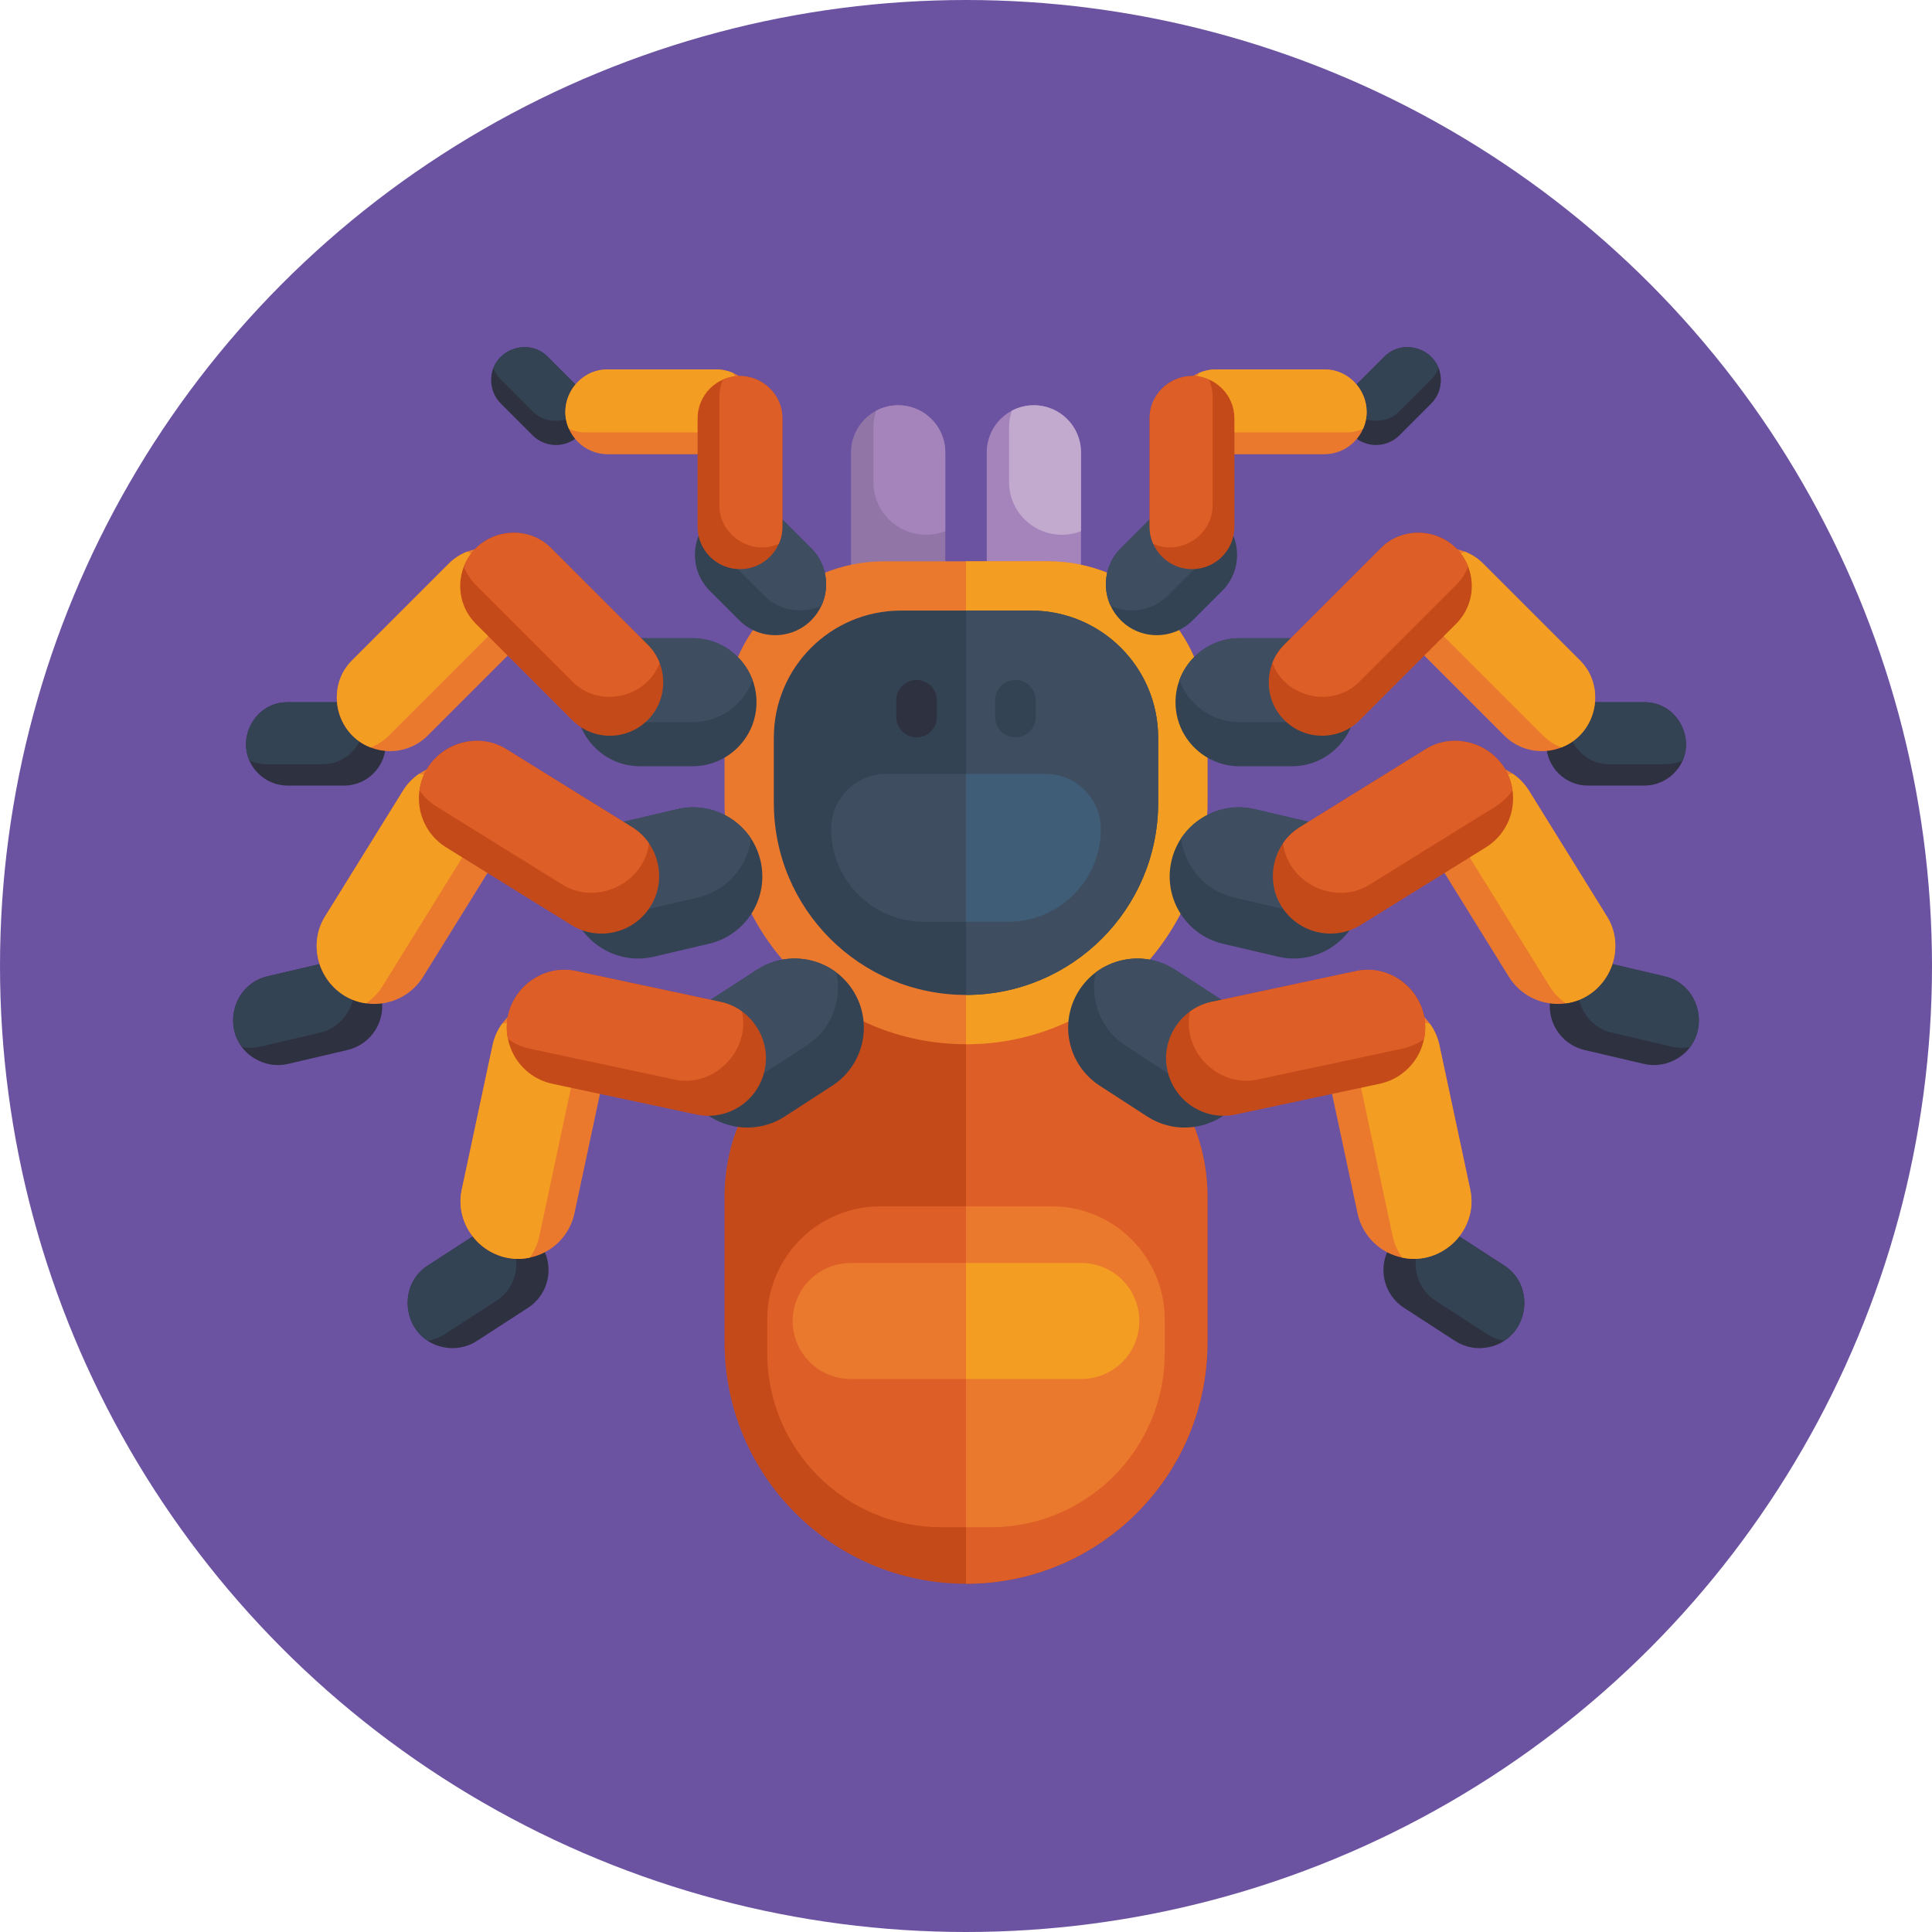 <svg id="Icons" enable-background="new 0 0 512 512" height="512" viewBox="0 0 512 512" width="512" xmlns="http://www.w3.org/2000/svg"><g><circle cx="256" cy="256" fill="#6c53a2" r="256"/><g><g><g><path d="m319.986 317.147v38.58c0 17.67-7.158 33.667-18.742 45.243-11.577 11.585-27.573 18.742-45.244 18.742-35.34 0-63.986-28.646-63.986-63.986v-38.58c0-28.129 22.807-50.936 50.936-50.936h26.1c28.129.001 50.936 22.808 50.936 50.937z" fill="#c44a1a"/><path d="m319.986 317.147v38.58c0 17.67-7.158 33.667-18.742 45.243-11.577 11.585-27.573 18.742-45.244 18.742v-153.501h13.05c28.129 0 50.936 22.807 50.936 50.936z" fill="#dd5e26"/></g><g><g><path d="m249.489 404.734h6.511v-85.05h-22.685c-16.561 0-29.986 13.425-29.986 29.986v8.905c0 25.492 20.667 46.159 46.16 46.159z" fill="#dd5e26"/><path d="m262.511 404.734h-6.511v-85.05h22.685c16.561 0 29.986 13.425 29.986 29.986v8.905c0 25.492-20.667 46.159-46.16 46.159z" fill="#ea792e"/></g><g><path d="m286.567 365.442h-30.567v-30.726h30.567c8.485 0 15.363 6.878 15.363 15.363 0 8.484-6.878 15.363-15.363 15.363z" fill="#f39e22"/><path d="m225.433 334.716h30.567v30.726h-30.567c-8.485 0-15.363-6.878-15.363-15.363 0-8.485 6.878-15.363 15.363-15.363z" fill="#ea792e"/></g></g></g><g><g><g><path d="m225.535 119.887v31.026l24.975-1.478v-29.548c0-4.787-2.701-8.949-6.658-11.051-1.741-.92-3.719-1.437-5.829-1.437-6.897 0-12.488 5.591-12.488 12.488z" fill="#9175a7"/><path d="m250.51 119.887v20.878c-1.576.616-3.284.952-5.082.952-7.717 0-13.982-6.256-13.982-13.982v-14.384c0-1.577.263-3.095.747-4.516 1.741-.92 3.719-1.437 5.829-1.437 6.897.001 12.488 5.592 12.488 12.489z" fill="#a583bb"/></g><g><path d="m286.471 119.887v31.026l-24.975-1.478v-29.548c0-4.787 2.701-8.949 6.658-11.051 1.741-.92 3.719-1.437 5.829-1.437 6.897 0 12.488 5.591 12.488 12.488z" fill="#a583bb"/><path d="m286.471 119.887v20.878c-1.576.616-3.284.952-5.082.952-7.717 0-13.982-6.256-13.982-13.982v-14.384c0-1.577.263-3.095.747-4.516 1.741-.92 3.719-1.437 5.829-1.437 6.897.001 12.488 5.592 12.488 12.489z" fill="#c2aacf"/></g></g><g><g><g><path d="m319.986 191.066v21.673c0 17.67-7.158 33.667-18.742 45.251-11.577 11.577-27.573 18.742-45.244 18.742-35.34 0-63.986-28.653-63.986-63.994v-21.673c0-23.37 18.943-42.313 42.313-42.313h43.346c23.37.001 42.313 18.944 42.313 42.314z" fill="#ea792e"/><path d="m319.986 191.066v21.673c0 17.67-7.158 33.667-18.742 45.251-11.577 11.577-27.573 18.742-45.244 18.742v-127.979h21.673c23.37 0 42.313 18.943 42.313 42.313z" fill="#f39e22"/></g><g><path d="m306.928 195.493v17.246c0 14.061-5.7 26.795-14.917 36.011-9.217 9.217-21.943 14.917-36.011 14.917-28.129 0-50.928-22.799-50.928-50.928v-17.246c0-18.603 15.079-33.682 33.682-33.682h34.492c18.603 0 33.682 15.079 33.682 33.682z" fill="#334353"/><path d="m306.928 195.493v17.246c0 14.061-5.7 26.795-14.917 36.011-9.217 9.217-21.943 14.917-36.011 14.917v-101.856h17.246c18.603 0 33.682 15.079 33.682 33.682z" fill="#3e4e60"/></g></g><g><path d="m269.099 195.4c-2.975 0-5.386-2.411-5.386-5.386v-4.419c0-2.975 2.411-5.386 5.386-5.386 2.975 0 5.386 2.411 5.386 5.386v4.419c0 2.975-2.412 5.386-5.386 5.386z" fill="#334353"/><path d="m242.901 195.4c-2.975 0-5.386-2.411-5.386-5.386v-4.419c0-2.975 2.411-5.386 5.386-5.386 2.975 0 5.386 2.411 5.386 5.386v4.419c0 2.975-2.411 5.386-5.386 5.386z" fill="#2e3140"/></g><g><path d="m267.172 244.271h-11.172v-39.172h21.134c8.066 0 14.605 6.539 14.605 14.605 0 13.568-10.999 24.567-24.567 24.567z" fill="#3f5d77"/><path d="m244.828 244.271h11.172v-39.172h-21.134c-8.066 0-14.605 6.539-14.605 14.605 0 13.568 10.999 24.567 24.567 24.567z" fill="#3e4e60"/></g></g></g><g><g><g><g><path d="m443.574 204.958c-1.998 1.998-4.765 3.234-7.814 3.234h-14.932c-6.1.003-11.047-4.944-11.047-11.047-.042-6.094 5.051-11.094 11.048-11.048h14.932c9.768-.068 14.731 12.044 7.813 18.861z" fill="#2e3140"/><path d="m445.877 201.583c-1.36.597-2.856.927-4.435.927h-14.932c-7.837.141-13.374-8.395-10.121-15.483 1.356-.601 2.856-.934 4.439-.93h14.932c7.846-.134 13.374 8.395 10.117 15.486z" fill="#334353"/></g><g><path d="m359.336 186.097c0 4.692-1.902 8.929-4.975 12.002-3.066 3.073-7.31 4.968-11.995 4.968h-13.867c-9.376 0-16.977-7.593-16.977-16.97 0-2.059.366-4.02 1.029-5.848.865-2.335 2.215-4.423 3.946-6.154 3.073-3.073 7.31-4.975 12.002-4.975h13.867c7.318 0 13.554 4.632 15.941 11.129.664 1.827 1.029 3.789 1.029 5.848z" fill="#334353"/><path d="m358.307 180.249c-.865 2.335-2.215 4.424-3.946 6.154-3.066 3.073-7.31 4.975-11.995 4.975h-13.867c-7.325 0-13.561-4.632-15.948-11.129.865-2.335 2.215-4.423 3.946-6.154 3.073-3.073 7.31-4.975 12.002-4.975h13.867c7.318-.001 13.554 4.631 15.941 11.129z" fill="#3e4e60"/></g><g><path d="m408.622 199.055c-3.615 0-7.237-1.385-9.995-4.143l-25.537-25.537c-5.522-5.516-5.522-14.468 0-19.99 5.476-5.551 14.607-5.467 19.99 0 0 0 25.537 25.537 25.537 25.537 5.522 5.522 5.522 14.474 0 19.99-2.69 2.687-6.269 4.137-9.995 4.143z" fill="#ea792e"/><path d="m413.759 198.086c-1.77-.69-3.423-1.746-4.852-3.174l-25.537-25.537c-7.218-6.963-4.505-19.695 4.852-23.164 1.77.683 3.429 1.739 4.858 3.174l25.537 25.537c7.22 6.977 4.504 19.694-4.858 23.164z" fill="#f39e22"/></g><g><path d="m390.039 155.307c0 3.615-1.385 7.237-4.143 9.995l-25.537 25.537c-5.516 5.522-14.468 5.522-19.99 0-5.551-5.476-5.467-14.607 0-19.99 0 0 25.537-25.537 25.537-25.537 5.522-5.522 14.474-5.522 19.99 0 2.687 2.69 4.137 6.269 4.143 9.995z" fill="#c44a1a"/><path d="m389.07 150.17c-.69 1.77-1.746 3.423-3.174 4.852l-25.537 25.537c-6.963 7.218-19.695 4.505-23.164-4.852.683-1.77 1.739-3.429 3.174-4.858l25.537-25.537c6.977-7.22 19.694-4.504 23.164 4.858z" fill="#dd5e26"/></g></g><g><g><path d="m381.838 100.76c0 2.246-.861 4.496-2.574 6.209l-8.392 8.392c-3.427 3.431-8.988 3.431-12.418 0-3.449-3.402-3.396-9.074 0-12.418 0 0 8.392-8.392 8.392-8.392 5.451-5.529 15.048-1.511 14.992 6.209z" fill="#2e3140"/><path d="m381.236 97.568c-.428 1.1-1.084 2.126-1.972 3.014l-8.392 8.392c-4.325 4.484-12.235 2.798-14.39-3.014.425-1.1 1.081-2.13 1.972-3.018l8.392-8.392c4.334-4.485 12.234-2.798 14.39 3.018z" fill="#334353"/></g><g><path d="m323.892 137.504c2.637 2.637 3.949 6.088 3.949 9.542.004 3.45-1.317 6.901-3.949 9.534l-7.794 7.794c-5.27 5.27-13.81 5.274-19.08.004-1.157-1.157-2.054-2.465-2.708-3.865-.826-1.799-1.241-3.731-1.241-5.677 0-3.455 1.312-6.905 3.949-9.542l7.794-7.794c4.113-4.113 10.221-5.014 15.214-2.704 1.4.654 2.708 1.551 3.866 2.708z" fill="#334353"/><path d="m320.026 134.796c.826 1.799 1.241 3.731 1.241 5.677.004 3.45-1.312 6.905-3.945 9.538l-7.794 7.794c-4.117 4.117-10.225 5.018-15.219 2.708-.826-1.799-1.241-3.731-1.241-5.677 0-3.455 1.312-6.905 3.949-9.542l7.794-7.794c4.114-4.113 10.222-5.014 15.215-2.704z" fill="#3e4e60"/></g><g><path d="m358.875 117.086c-2.032 2.032-4.846 3.289-7.946 3.289h-28.706c-6.204.003-11.235-5.028-11.235-11.235-.042-6.198 5.137-11.283 11.235-11.235h28.706c6.208 0 11.239 5.031 11.235 11.235-.001 3.022-1.198 5.849-3.289 7.946z" fill="#ea792e"/><path d="m361.218 113.654c-1.383.608-2.905.943-4.511.943h-28.706c-7.97.143-13.601-8.538-10.293-15.746 1.379-.611 2.905-.95 4.514-.946h28.706c7.98-.137 13.602 8.538 10.29 15.749z" fill="#f39e22"/></g><g><path d="m323.843 102.943c2.032 2.032 3.289 4.846 3.289 7.946v28.706c.003 6.204-5.028 11.235-11.235 11.235-6.198.042-11.283-5.137-11.235-11.235v-28.706c0-6.208 5.031-11.239 11.235-11.235 3.022.001 5.848 1.198 7.946 3.289z" fill="#c44a1a"/><path d="m320.411 100.6c.608 1.383.943 2.905.943 4.511v28.706c.143 7.97-8.538 13.601-15.746 10.293-.611-1.379-.95-2.905-.946-4.514v-28.706c-.137-7.98 8.537-13.602 15.749-10.29z" fill="#dd5e26"/></g></g><g><g><path d="m444.609 280.465c-2.592 1.608-5.806 2.225-9.01 1.473l-15.694-3.68c-6.413-1.5-10.393-7.919-8.889-14.335 1.458-6.416 8.044-10.416 14.335-8.889 0 0 15.694 3.681 15.694 3.681 10.285 2.337 12.516 16.291 3.564 21.75z" fill="#2e3140"/><path d="m447.862 277.486c-1.576.293-3.231.27-4.891-.119l-15.694-3.681c-8.272-1.783-11.988-12.12-6.821-18.768 1.573-.297 3.232-.277 4.895.116l15.694 3.681c8.281 1.793 11.988 12.121 6.817 18.771z" fill="#334353"/></g><g><path d="m360.719 239.877c-1.157 4.932-4.2 8.916-8.188 11.389-3.98 2.474-8.908 3.419-13.832 2.265l-14.575-3.418c-9.855-2.311-15.973-12.166-13.662-22.021.507-2.164 1.375-4.136 2.523-5.893 1.485-2.241 3.419-4.103 5.664-5.496 3.988-2.473 8.91-3.428 13.841-2.271l14.575 3.418c7.691 1.804 13.104 8.21 14.011 15.627.249 2.084.15 4.236-.357 6.4z" fill="#334353"/><path d="m361.078 233.476c-1.485 2.241-3.419 4.103-5.664 5.496-3.98 2.475-8.91 3.428-13.834 2.273l-14.575-3.418c-7.699-1.806-13.112-8.211-14.019-15.629 1.485-2.241 3.419-4.103 5.664-5.496 3.988-2.473 8.91-3.428 13.841-2.271l14.575 3.418c7.692 1.804 13.105 8.21 14.012 15.627z" fill="#3e4e60"/></g><g><path d="m409.328 265.645c-3.8-.891-7.265-3.24-9.484-6.819l-20.547-33.136c-4.445-7.159-2.238-16.568 4.927-21.011 7.124-4.485 16.701-2.146 21.011 4.927 0 0 20.547 33.136 20.547 33.136 4.443 7.166 2.237 16.574-4.927 21.011-3.491 2.163-7.61 2.804-11.527 1.892z" fill="#ea792e"/><path d="m414.966 265.893c-1.691-1.161-3.167-2.678-4.317-4.532l-20.547-33.136c-5.87-9.097.12-21.811 10.809-23.151 1.692 1.155 3.175 2.673 4.323 4.534l20.547 33.136c5.87 9.112-.12 21.81-10.815 23.149z" fill="#f39e22"/></g><g><path d="m400.579 215.083c-.891 3.8-3.24 7.265-6.819 9.484l-33.136 20.547c-7.159 4.445-16.568 2.238-21.011-4.927-4.485-7.124-2.146-16.701 4.927-21.011 0 0 33.136-20.547 33.136-20.547 7.166-4.443 16.574-2.237 21.011 4.927 2.162 3.49 2.803 7.609 1.892 11.527z" fill="#c44a1a"/><path d="m400.826 209.444c-1.161 1.691-2.678 3.167-4.532 4.317l-33.136 20.547c-9.098 5.87-21.811-.12-23.152-10.809 1.155-1.692 2.673-3.175 4.534-4.323l33.136-20.547c9.114-5.869 21.812.12 23.15 10.815z" fill="#dd5e26"/></g></g><g><g><path d="m394.571 357.011c-2.983.637-6.216.131-8.977-1.659l-13.527-8.769c-5.528-3.579-7.105-10.966-3.52-16.495 3.541-5.545 11.091-7.084 16.496-3.52 0 0 13.527 8.769 13.527 8.769 8.888 5.674 6.271 19.561-3.999 21.674z" fill="#2e3140"/><path d="m398.64 355.306c-1.582-.257-3.132-.838-4.562-1.765l-13.527-8.769c-7.182-4.474-7.186-15.459-.076-19.969 1.581.252 3.136.831 4.567 1.764l13.527 8.769c7.187 4.486 7.185 15.459.071 19.97z" fill="#334353"/></g><g><path d="m329.337 290.456c-2.755 4.25-6.967 6.972-11.555 7.951-4.582.983-9.54.207-13.783-2.544l-12.562-8.143c-8.494-5.506-10.921-16.849-5.414-25.343 1.209-1.865 2.692-3.427 4.367-4.693 2.155-1.607 4.604-2.706 7.189-3.258 4.589-.979 9.544-.214 13.794 2.541l12.562 8.143c6.629 4.297 9.558 12.156 7.905 19.443-.473 2.046-1.294 4.038-2.503 5.903z" fill="#334353"/><path d="m331.838 284.554c-2.155 1.607-4.605 2.706-7.189 3.258-4.582.984-9.544.214-13.788-2.537l-12.562-8.143c-6.636-4.302-9.565-12.16-7.912-19.447 2.155-1.607 4.604-2.706 7.189-3.258 4.589-.979 9.544-.214 13.794 2.541l12.562 8.143c6.63 4.297 9.559 12.155 7.906 19.443z" fill="#3e4e60"/></g><g><path d="m366.375 331.138c-3.275-2.123-5.742-5.505-6.621-9.623l-8.138-38.131c-1.763-8.24 3.493-16.349 11.739-18.109 8.221-1.813 16.443 3.625 18.109 11.739 0 0 8.138 38.131 8.138 38.131 1.76 8.246-3.497 16.355-11.739 18.109-4.015.854-8.109.066-11.488-2.116z" fill="#ea792e"/><path d="m371.598 333.277c-1.199-1.664-2.076-3.591-2.531-5.725l-8.138-38.131c-2.45-10.546 7.485-20.487 17.998-18.135 1.202 1.659 2.085 3.589 2.536 5.728l8.138 38.131c2.444 10.56-7.485 20.487-18.003 18.132z" fill="#f39e22"/></g><g><path d="m375.231 280.594c-2.123 3.275-5.505 5.742-9.623 6.621l-38.131 8.138c-8.24 1.763-16.349-3.493-18.109-11.739-1.813-8.221 3.625-16.443 11.739-18.109 0 0 38.131-8.138 38.131-8.138 8.246-1.76 16.355 3.497 18.109 11.739.855 4.015.066 8.109-2.116 11.488z" fill="#c44a1a"/><path d="m377.37 275.371c-1.664 1.199-3.591 2.076-5.725 2.531l-38.131 8.138c-10.546 2.45-20.487-7.485-18.135-17.998 1.659-1.202 3.589-2.085 5.728-2.536l38.131-8.138c10.561-2.444 20.487 7.485 18.132 18.003z" fill="#dd5e26"/></g></g></g><g><g><g><path d="m68.426 204.958c1.998 1.998 4.765 3.234 7.814 3.234h14.932c6.1.003 11.047-4.944 11.047-11.047.042-6.094-5.051-11.094-11.048-11.048h-14.932c-9.768-.068-14.731 12.044-7.813 18.861z" fill="#2e3140"/><path d="m66.123 201.583c1.36.597 2.856.927 4.435.927h14.932c7.837.141 13.374-8.395 10.121-15.483-1.356-.601-2.856-.934-4.439-.93h-14.932c-7.846-.134-13.374 8.395-10.117 15.486z" fill="#334353"/></g><g><path d="m152.664 186.097c0 4.692 1.902 8.929 4.975 12.002 3.066 3.073 7.31 4.968 11.995 4.968h13.867c9.376 0 16.977-7.593 16.977-16.97 0-2.059-.366-4.02-1.029-5.848-.865-2.335-2.215-4.423-3.946-6.154-3.073-3.073-7.31-4.975-12.002-4.975h-13.867c-7.318 0-13.554 4.632-15.941 11.129-.664 1.827-1.029 3.789-1.029 5.848z" fill="#334353"/><path d="m153.693 180.249c.865 2.335 2.215 4.424 3.946 6.154 3.066 3.073 7.31 4.975 11.995 4.975h13.867c7.325 0 13.561-4.632 15.948-11.129-.865-2.335-2.215-4.423-3.946-6.154-3.073-3.073-7.31-4.975-12.002-4.975h-13.867c-7.318-.001-13.554 4.631-15.941 11.129z" fill="#3e4e60"/></g><g><path d="m103.378 199.055c3.615 0 7.237-1.385 9.995-4.143l25.537-25.537c5.522-5.516 5.522-14.468 0-19.99-5.476-5.551-14.607-5.467-19.99 0 0 0-25.537 25.537-25.537 25.537-5.522 5.522-5.522 14.474 0 19.99 2.69 2.687 6.269 4.137 9.995 4.143z" fill="#ea792e"/><path d="m98.241 198.086c1.77-.69 3.423-1.746 4.852-3.174l25.537-25.537c7.218-6.963 4.505-19.695-4.852-23.164-1.77.683-3.429 1.739-4.858 3.174l-25.537 25.537c-7.22 6.977-4.504 19.694 4.858 23.164z" fill="#f39e22"/></g><g><path d="m121.961 155.307c0 3.615 1.385 7.237 4.143 9.995l25.537 25.537c5.516 5.522 14.468 5.522 19.99 0 5.551-5.476 5.467-14.607 0-19.99 0 0-25.537-25.537-25.537-25.537-5.522-5.522-14.474-5.522-19.99 0-2.687 2.69-4.137 6.269-4.143 9.995z" fill="#c44a1a"/><path d="m122.93 150.17c.69 1.77 1.746 3.423 3.174 4.852l25.537 25.537c6.963 7.218 19.695 4.505 23.164-4.852-.683-1.77-1.739-3.429-3.174-4.858l-25.537-25.537c-6.977-7.22-19.694-4.504-23.164 4.858z" fill="#dd5e26"/></g></g><g><g><path d="m130.162 100.76c0 2.246.861 4.496 2.574 6.209l8.392 8.392c3.427 3.431 8.988 3.431 12.418 0 3.449-3.402 3.396-9.074 0-12.418 0 0-8.392-8.392-8.392-8.392-5.451-5.529-15.048-1.511-14.992 6.209z" fill="#2e3140"/><path d="m130.764 97.568c.428 1.1 1.084 2.126 1.972 3.014l8.392 8.392c4.325 4.484 12.235 2.798 14.39-3.014-.424-1.1-1.081-2.13-1.972-3.018l-8.392-8.392c-4.334-4.485-12.234-2.798-14.39 3.018z" fill="#334353"/></g><g><path d="m188.108 137.504c-2.637 2.637-3.949 6.088-3.949 9.542-.004 3.45 1.317 6.901 3.949 9.534l7.794 7.794c5.27 5.27 13.81 5.274 19.08.004 1.157-1.157 2.054-2.465 2.708-3.865.826-1.799 1.241-3.731 1.241-5.677 0-3.455-1.312-6.905-3.949-9.542l-7.794-7.794c-4.113-4.113-10.221-5.014-15.214-2.704-1.4.654-2.708 1.551-3.866 2.708z" fill="#334353"/><path d="m191.974 134.796c-.826 1.799-1.241 3.731-1.241 5.677-.004 3.45 1.312 6.905 3.945 9.538l7.794 7.794c4.117 4.117 10.225 5.018 15.219 2.708.826-1.799 1.241-3.731 1.241-5.677 0-3.455-1.312-6.905-3.949-9.542l-7.794-7.794c-4.114-4.113-10.222-5.014-15.215-2.704z" fill="#3e4e60"/></g><g><path d="m153.125 117.086c2.032 2.032 4.846 3.289 7.946 3.289h28.706c6.204.003 11.235-5.028 11.235-11.235.042-6.198-5.137-11.283-11.235-11.235h-28.706c-6.208 0-11.239 5.031-11.235 11.235.001 3.022 1.198 5.849 3.289 7.946z" fill="#ea792e"/><path d="m150.782 113.654c1.383.608 2.905.943 4.511.943h28.706c7.97.143 13.601-8.538 10.293-15.746-1.379-.611-2.905-.95-4.514-.946h-28.706c-7.98-.137-13.602 8.538-10.29 15.749z" fill="#f39e22"/></g><g><path d="m188.157 102.943c-2.032 2.032-3.289 4.846-3.289 7.946v28.706c-.003 6.204 5.028 11.235 11.235 11.235 6.198.042 11.283-5.137 11.235-11.235v-28.706c0-6.208-5.031-11.239-11.235-11.235-3.022.001-5.848 1.198-7.946 3.289z" fill="#c44a1a"/><path d="m191.589 100.6c-.608 1.383-.943 2.905-.943 4.511v28.706c-.143 7.97 8.538 13.601 15.746 10.293.611-1.379.95-2.905.946-4.514v-28.706c.137-7.98-8.537-13.602-15.749-10.29z" fill="#dd5e26"/></g></g><g><g><path d="m67.391 280.465c2.592 1.608 5.805 2.225 9.01 1.473l15.694-3.68c6.413-1.5 10.393-7.919 8.889-14.335-1.458-6.416-8.044-10.416-14.335-8.889 0 0-15.694 3.681-15.694 3.681-10.285 2.337-12.516 16.291-3.564 21.75z" fill="#2e3140"/><path d="m64.138 277.486c1.576.293 3.231.27 4.891-.119l15.694-3.681c8.272-1.783 11.988-12.12 6.821-18.768-1.573-.297-3.232-.277-4.895.116l-15.694 3.681c-8.281 1.793-11.988 12.121-6.817 18.771z" fill="#334353"/></g><g><path d="m151.281 239.877c1.157 4.932 4.2 8.916 8.188 11.389 3.98 2.474 8.908 3.419 13.832 2.265l14.575-3.418c9.855-2.311 15.973-12.166 13.662-22.021-.507-2.164-1.375-4.136-2.523-5.893-1.485-2.241-3.419-4.103-5.664-5.496-3.988-2.473-8.91-3.428-13.841-2.271l-14.575 3.418c-7.691 1.804-13.104 8.21-14.011 15.627-.249 2.084-.15 4.236.357 6.4z" fill="#334353"/><path d="m150.922 233.476c1.485 2.241 3.419 4.103 5.664 5.496 3.98 2.475 8.91 3.428 13.834 2.273l14.575-3.418c7.699-1.806 13.112-8.211 14.019-15.629-1.485-2.241-3.419-4.103-5.664-5.496-3.988-2.473-8.91-3.428-13.841-2.271l-14.575 3.418c-7.692 1.804-13.105 8.21-14.012 15.627z" fill="#3e4e60"/></g><g><path d="m102.672 265.645c3.8-.891 7.265-3.24 9.484-6.819l20.547-33.136c4.445-7.159 2.238-16.568-4.927-21.011-7.124-4.485-16.701-2.146-21.011 4.927 0 0-20.547 33.136-20.547 33.136-4.443 7.166-2.237 16.574 4.927 21.011 3.491 2.163 7.61 2.804 11.527 1.892z" fill="#ea792e"/><path d="m97.034 265.893c1.691-1.161 3.167-2.678 4.317-4.532l20.547-33.136c5.87-9.097-.12-21.811-10.809-23.151-1.692 1.155-3.175 2.673-4.323 4.534l-20.547 33.136c-5.87 9.112.12 21.81 10.815 23.149z" fill="#f39e22"/></g><g><path d="m111.421 215.083c.891 3.8 3.24 7.265 6.819 9.484l33.136 20.547c7.159 4.445 16.568 2.238 21.011-4.927 4.485-7.124 2.146-16.701-4.927-21.011 0 0-33.136-20.547-33.136-20.547-7.166-4.443-16.574-2.237-21.011 4.927-2.162 3.49-2.803 7.609-1.892 11.527z" fill="#c44a1a"/><path d="m111.174 209.444c1.161 1.691 2.678 3.167 4.532 4.317l33.136 20.547c9.097 5.87 21.811-.12 23.151-10.809-1.155-1.692-2.673-3.175-4.534-4.323l-33.136-20.547c-9.113-5.869-21.811.12-23.149 10.815z" fill="#dd5e26"/></g></g><g><g><path d="m117.429 357.011c2.983.637 6.216.131 8.977-1.659l13.527-8.769c5.528-3.579 7.105-10.966 3.52-16.495-3.541-5.545-11.091-7.084-16.496-3.52 0 0-13.527 8.769-13.527 8.769-8.888 5.674-6.271 19.561 3.999 21.674z" fill="#2e3140"/><path d="m113.36 355.306c1.582-.257 3.132-.838 4.562-1.765l13.527-8.769c7.182-4.474 7.186-15.459.076-19.969-1.581.252-3.136.831-4.567 1.764l-13.527 8.769c-7.187 4.486-7.185 15.459-.071 19.97z" fill="#334353"/></g><g><path d="m182.663 290.456c2.755 4.25 6.967 6.972 11.555 7.951 4.582.983 9.54.207 13.783-2.544l12.562-8.143c8.494-5.506 10.921-16.849 5.414-25.343-1.209-1.865-2.692-3.427-4.367-4.693-2.155-1.607-4.604-2.706-7.189-3.258-4.589-.979-9.544-.214-13.794 2.541l-12.562 8.143c-6.629 4.297-9.558 12.156-7.905 19.443.473 2.046 1.294 4.038 2.503 5.903z" fill="#334353"/><path d="m180.162 284.554c2.155 1.607 4.605 2.706 7.189 3.258 4.582.984 9.544.214 13.788-2.537l12.562-8.143c6.636-4.302 9.565-12.16 7.912-19.447-2.155-1.607-4.604-2.706-7.189-3.258-4.589-.979-9.544-.214-13.794 2.541l-12.562 8.143c-6.63 4.297-9.559 12.155-7.906 19.443z" fill="#3e4e60"/></g><g><path d="m145.625 331.138c3.275-2.123 5.742-5.505 6.621-9.623l8.138-38.131c1.763-8.24-3.493-16.349-11.739-18.109-8.221-1.813-16.443 3.625-18.109 11.739 0 0-8.138 38.131-8.138 38.131-1.76 8.246 3.497 16.355 11.739 18.109 4.015.854 8.109.066 11.488-2.116z" fill="#ea792e"/><path d="m140.402 333.277c1.199-1.664 2.076-3.591 2.531-5.725l8.138-38.131c2.45-10.546-7.485-20.487-17.998-18.135-1.202 1.659-2.085 3.589-2.536 5.728l-8.138 38.131c-2.444 10.56 7.485 20.487 18.003 18.132z" fill="#f39e22"/></g><g><path d="m136.769 280.594c2.123 3.275 5.505 5.742 9.623 6.621l38.131 8.138c8.24 1.763 16.349-3.493 18.109-11.739 1.813-8.221-3.625-16.443-11.739-18.109 0 0-38.131-8.138-38.131-8.138-8.246-1.76-16.355 3.497-18.109 11.739-.855 4.015-.066 8.109 2.116 11.488z" fill="#c44a1a"/><path d="m134.63 275.371c1.664 1.199 3.591 2.076 5.725 2.531l38.131 8.138c10.546 2.45 20.487-7.485 18.135-17.998-1.659-1.202-3.589-2.085-5.728-2.536l-38.131-8.138c-10.561-2.444-20.487 7.485-18.132 18.003z" fill="#dd5e26"/></g></g></g></g></g></g></svg>
